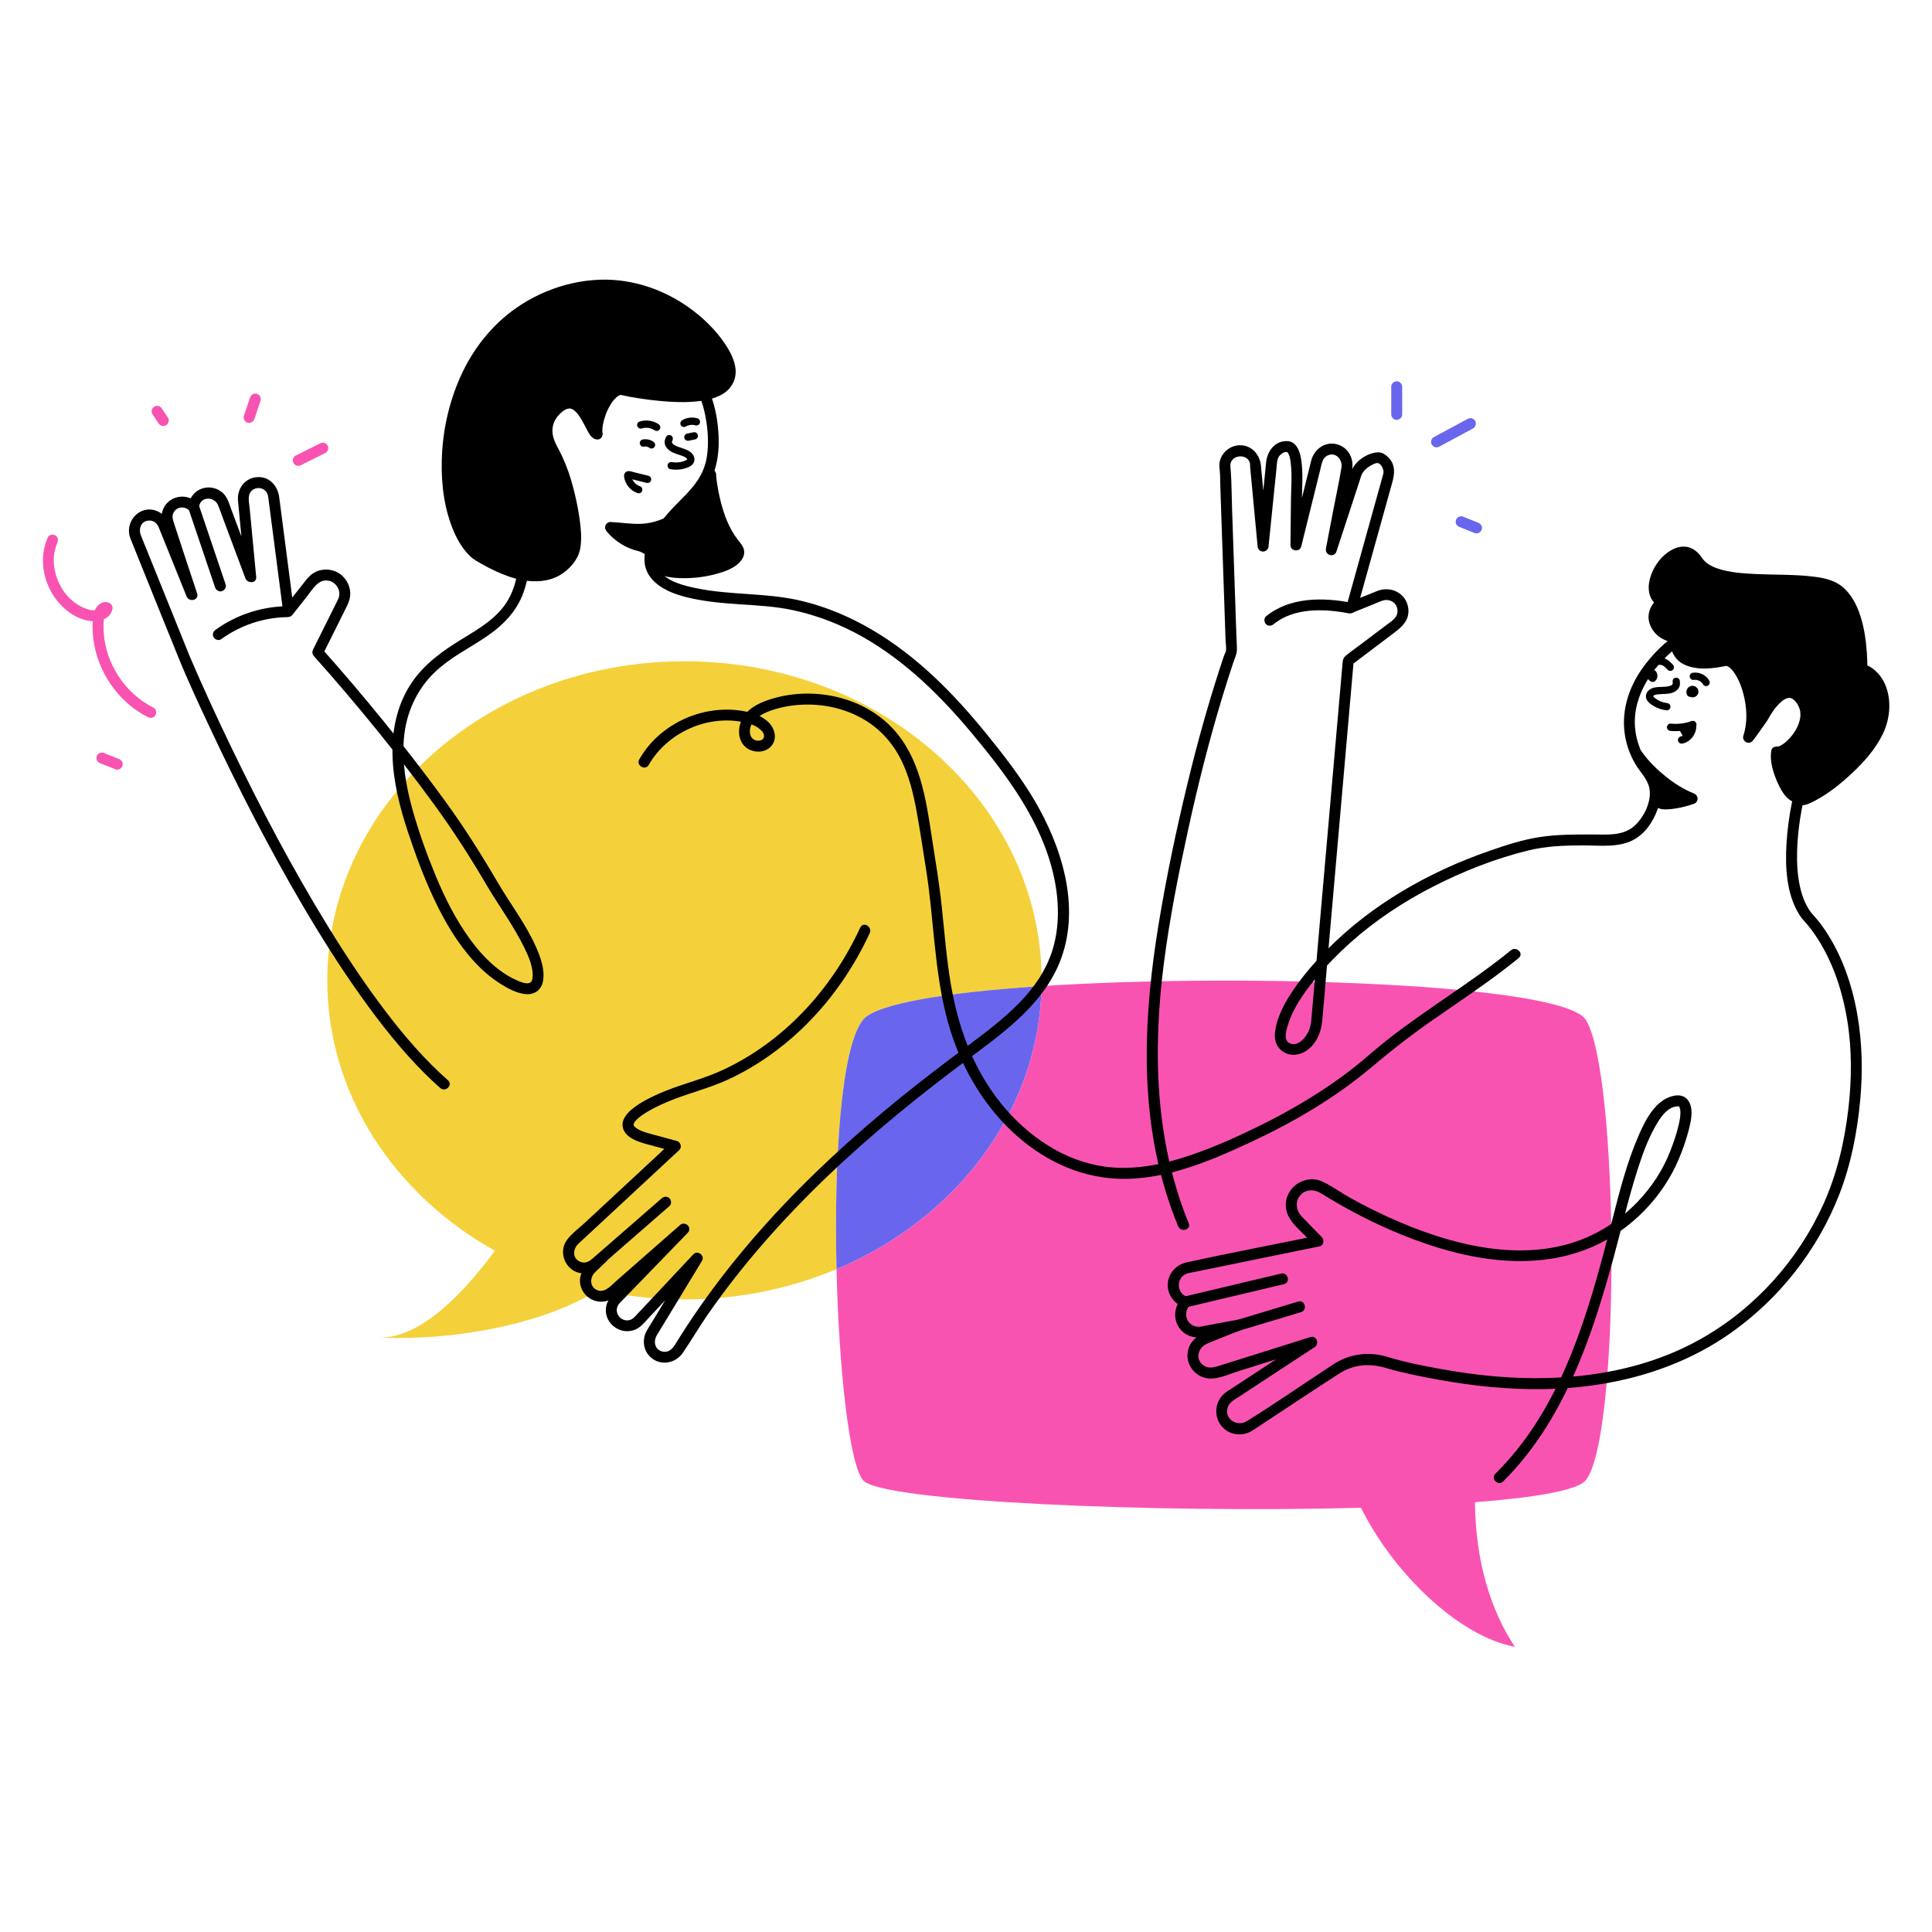 <?xml version="1.0" encoding="UTF-8"?><svg id="Layer_2" xmlns="http://www.w3.org/2000/svg" width="1000" height="1000" viewBox="0 0 1000 1000"><g><g><path d="M367.811,245.587s1.425,23.787,13.227,37.162c9.448,10.708-34.013,19.526-44.091,8.818-1.89-15.747,5.621-18.991,14.778-22.408,9.157-3.417,16.086-23.573,16.086-23.573Z"/><path d="M364.976,245.587c.299,4.903,1.196,9.841,2.359,14.605,1.074,4.404,2.51,8.7,4.345,12.846,.959,2.165,2.05,4.274,3.308,6.28,1.173,1.871,2.503,4.064,4.148,5.554,.398,.36-.295-.451-.117-.157,.062,.102,.143,.192,.202,.296,.087,.154,.204,.465,.325,.588-.473-.482-.082-.484-.03,.022,.08,.769,.079-.498,.017-.007-.017,.136-.027,.874,.026,.245,.052-.615-.057,.043-.063,.181-.005,.105-.119,.23-.111,.33-.059-.726,.312-.551,.144-.35-.138,.165-.263,.452-.371,.643-.332,.588,.444-.452-.041,.055-.163,.17-.316,.347-.486,.512-.179,.174-.371,.333-.557,.5-.516,.464,.455-.282-.251,.188-1.047,.697-2.124,1.311-3.268,1.836-.122,.056-.247,.107-.367,.165-.632,.303,.582-.223-.081,.037-.33,.129-.657,.264-.989,.388-.693,.261-1.395,.5-2.101,.723-1.593,.502-3.214,.916-4.848,1.263-.816,.173-1.637,.329-2.459,.469-.417,.071-.836,.138-1.254,.2-.168,.025-.337,.049-.505,.073-.685,.1,.368-.039-.262,.034-1.787,.207-3.575,.372-5.374,.442-1.918,.074-3.84,.058-5.755-.076-.441-.031-.881-.068-1.321-.112-.206-.021-1.472-.179-.769-.08-.897-.126-1.791-.281-2.675-.479-.763-.171-1.52-.371-2.265-.611-.386-.124-.766-.265-1.147-.405-.124-.045-.245-.098-.367-.147,.735,.292,.037,.012-.119-.066-.63-.316-1.249-.639-1.834-1.035-.121-.082-.237-.17-.357-.252-.117-.08,.46,.416-.031-.035-.246-.226-.492-.446-.723-.688l.83,2.004c-.181-1.569-.302-3.143-.293-4.723,.007-1.248,.111-2.619,.269-3.471,.432-2.334,.849-3.341,2.09-5.192,.084-.125,.421-.534,.051-.081,.147-.18,.296-.357,.452-.529,.308-.343,.635-.669,.976-.979,.171-.155,.348-.301,.522-.453,.559-.488-.306,.217,.063-.057,.407-.302,.824-.588,1.253-.857,.746-.468,1.522-.887,2.313-1.274,.445-.218,.895-.425,1.349-.624,.063-.028,.831-.352,.252-.111,.315-.131,.632-.259,.95-.385,1.895-.752,3.865-1.347,5.549-2.529,1.849-1.299,3.431-2.875,4.834-4.639,2.821-3.548,5.046-7.502,6.952-11.605,1.169-2.517,2.277-5.089,3.182-7.715,.499-1.447-.57-3.099-1.98-3.487-1.557-.428-2.986,.527-3.487,1.98-.378,1.095-.806,2.175-1.244,3.247-.1,.245-.202,.489-.303,.733-.153,.367,.202-.468,.038-.092-.059,.135-.116,.27-.174,.405-.267,.616-.541,1.23-.822,1.84-.633,1.373-1.302,2.731-2.014,4.065-.763,1.429-1.576,2.832-2.458,4.191-.913,1.408-1.605,2.361-2.488,3.385-.464,.538-.948,1.059-1.458,1.554-.245,.238-.496,.47-.754,.695-.126,.11-.255,.216-.383,.324-.254,.213,.323-.221-.106,.084-.514,.366-1.043,.686-1.594,.993-.132,.073-.272,.131-.407,.198,.525-.259,.195-.077,.061-.029-.415,.148-.826,.309-1.238,.466-5.398,2.059-11.034,4.648-13.775,10.08-1.653,3.276-2.201,6.959-2.134,10.6,.04,2.174-.109,4.902,1.59,6.463,.84,.771,1.789,1.454,2.788,2.006,4.594,2.536,10.162,3.162,15.324,3.216,5.768,.06,11.646-.683,17.212-2.201,4.251-1.159,9.258-2.839,12.296-6.226,1.308-1.459,2.294-3.313,2.16-5.33-.176-2.664-1.975-4.39-3.402-6.262-4.427-5.805-6.938-12.534-8.736-19.539-.739-2.876-1.331-5.79-1.787-8.723-.086-.55-.163-1.101-.242-1.653,.117,.824,.005,.035-.02-.17-.035-.277-.069-.554-.101-.832-.078-.67-.148-1.341-.205-2.014-.021-.24-.041-.481-.055-.722-.093-1.528-1.236-2.834-2.834-2.834-1.462,0-2.928,1.299-2.834,2.834Z"/></g><path d="M344.771,226.102c-.672,1.37-1.04,2.83-.469,4.307,.497,1.286,1.442,2.248,2.565,3.018,1.966,1.349,4.373,1.808,6.563,2.656,.706,.273,1.872,.769,2.195,1.478-.047-.134-.035-.089,.036,.133,.002-.161,.006-.123,.011,.114,.016-.279-.095,.268,0,.025,.093-.099,.058-.067-.104,.098,.107-.079,.064-.054-.13,.076-.247,.156-.523,.284-.791,.399-2.109,.904-4.523,1.176-6.74,.785-1.004-.177-2.036,.271-2.324,1.32-.251,.912,.309,2.146,1.32,2.324,2.296,.405,4.601,.381,6.873-.177,2.081-.512,4.843-1.452,5.517-3.742,.705-2.398-.961-4.557-2.975-5.64-1.806-.972-3.814-1.423-5.716-2.153-.73-.28-1.737-.807-2.282-1.347-.293-.291-.436-.481-.513-.763-.122-.445-.028-.183-.026-.116,0,.012,.035-.323,.01-.212,.056-.247,.137-.457,.244-.676,.45-.916,.247-2.044-.678-2.585-.833-.487-2.134-.242-2.585,.678h0Z"/><path d="M865.772,353.153c.051,.292,.051,.731-.001,.864,.043-.11-.226,.34-.155,.254,.085-.104-.391,.342-.192,.189-.383,.294-.62,.389-.92,.492-.494,.17-1.008,.295-1.525,.374-2.006,.304-4.248,.108-6.332,.477-2.309,.409-4.599,1.916-4.732,4.467-.124,2.387,2.189,4.058,4.004,5.164,2.085,1.27,4.405,1.972,6.821,2.232,1.016,.109,1.89-.947,1.89-1.89,0-1.113-.871-1.78-1.89-1.89-2.022-.218-4.196-1.08-5.949-2.412-.292-.222-.828-.639-1.103-1.019,.06,.082-.022-.318,.001,.018-.053,.162-.049,.127,.013-.103-.078,.124-.059,.085,.057-.119,.109-.18,.331-.349,.561-.453,.467-.211,1.112-.328,1.555-.388,2.576-.355,5.255,.059,7.75-.853,1.231-.45,2.329-1.11,3.113-2.184,.922-1.264,.94-2.741,.679-4.224-.177-1.006-1.407-1.572-2.324-1.32-1.062,.292-1.497,1.316-1.32,2.324h0Z"/><g><path d="M446.762,527.784c6.919-8.457,44-14.236,92.338-17.385,.019-.989,.042-1.976,.042-2.969,0-91.214-82.767-165.158-184.866-165.158s-184.866,73.944-184.866,165.158c0,58.996,34.631,110.758,86.716,139.97-15.522,21.094-37.911,45.069-59.425,44.928,37.593,1.708,84.25-6.614,112.868-24.614,14.318,3.177,29.29,4.874,44.708,4.874,28.148,0,54.821-5.63,78.701-15.683-1.327-55.948,2.23-114.997,13.786-129.121Z" style="fill:#f4d13b;"/><path d="M820.745,527.784c-11.932-18.41-174.468-24.366-281.645-17.385-1.28,64.802-44.328,120.492-106.123,146.506,1.229,51.826,6.649,100.992,13.786,109.318,9.457,11.033,151.291,17.043,257.688,14.192,16.256,32.863,49.734,66.286,79.707,72.011-16.345-24.566-20.5-53.084-20.71-74.873,31.173-2.42,53.024-6.133,57.297-11.33,18.303-22.261,17.314-211.726,0-238.439Z" style="fill:#f953b2;"/><path d="M539.1,510.399c-48.338,3.149-85.418,8.928-92.338,17.385-11.556,14.124-15.113,73.173-13.786,129.121,61.795-26.014,104.843-81.705,106.123-146.506Z" style="fill:#6966ed;"/></g><path d="M659.274,323.059c10.509-8.64,26.278-8.02,38.783-5.613,1.502,.289,3.059-.422,3.487-1.98,.381-1.387-.469-3.196-1.98-3.487-14.818-2.853-32.038-3.01-44.298,7.071-1.183,.973-1.008,3,0,4.008,1.17,1.17,2.822,.975,4.008,0h0Z"/><g><path d="M615.288,633.2c-17.542-42.918-18.69-89.417-12.837-134.864,2.969-23.052,7.518-45.909,12.469-68.607,5.099-23.377,10.942-46.602,17.914-69.494,1.753-5.755,3.577-11.489,5.479-17.197,.703-2.11,1.866-4.355,1.899-6.597,.033-2.305-.158-4.637-.237-6.94l-1.042-30.523c-.403-11.81-.806-23.621-1.209-35.431-.223-6.541-.221-13.136-.671-19.666-.136-1.966-.665-3.638,.525-5.437,2.142-3.236,7.959-2.922,9.264,.85,.277,.8,.182,1.933,.261,2.77l.605,6.422c1.005,10.667,2.01,21.333,3.015,32l.213,2.262c.344,3.651,5.299,3.636,5.669,0,1.366-13.418,2.732-26.836,4.097-40.254,.222-2.177,.143-4.835,1.554-6.593,.823-1.025,2.39-2.131,3.797-1.925,.141,.021,.178-.03,.47,.335,1.106,1.381,1.341,3.638,1.551,5.321,.801,6.424,.187,13.04,.117,19.505-.083,7.66-.166,15.321-.249,22.981-.034,3.167,4.791,3.888,5.567,.753,3.319-13.389,6.638-26.779,9.957-40.168,.624-2.515,.927-5.502,3.455-6.831,4.343-2.283,8.075,1.983,7.421,6.082-1.139,7.143-2.729,14.243-4.09,21.346-1.315,6.861-2.629,13.723-3.944,20.584-.683,3.563,4.32,5.006,5.466,1.507,2.576-7.866,5.152-15.732,7.728-23.598,1.483-4.529,2.966-9.058,4.449-13.587,.265-.809,.468-1.685,.808-2.467,.632-1.454,1.901-2.788,3.183-3.748,1.164-.872,3.895-2.49,5.19-2.301,1.637,.239,2.818,2.804,2.954,4.205,.1,1.024-.222,1.895-.498,2.855-.202,.702-.392,1.407-.587,2.11-.965,3.466-1.929,6.931-2.893,10.397-3.001,10.784-6.002,21.568-9.003,32.352-2.03,7.293-4.059,14.586-6.089,21.88-.528,1.899,1.416,4.325,3.487,3.487,3.656-1.48,7.313-2.96,10.969-4.44,1.47-.595,2.963-1.341,4.501-1.748,3.438-.909,6.862,1.094,7.336,4.723,.541,4.133-3.216,6.119-6.003,8.225-3.992,3.016-7.985,6.033-11.977,9.049-2.882,2.178-5.866,4.268-8.668,6.549-1.251,1.018-1.573,2.025-1.712,3.486-.346,3.658-.641,7.321-.962,10.981-1.438,16.427-2.877,32.854-4.316,49.282-1.835,20.953-3.67,41.905-5.504,62.858-1.457,16.639-2.914,33.278-4.371,49.918l-1.029,11.752c-.174,1.988-.486,3.93-1.267,5.797-1.407,3.364-5.191,8.133-9.421,6.807-4.105-1.287-2.347-6.767-1.452-9.659,2.8-9.05,8.452-16.981,14.457-24.182,5.504-6.6,11.514-12.774,17.924-18.497,12.886-11.504,27.404-21.098,42.768-28.961,15.605-7.987,32.347-14.589,49.402-18.741,9.441-2.298,19.085-2.595,28.756-2.584,8.325,.01,17.789,1.225,25.421-2.804,6.205-3.275,10.266-9.394,12.595-15.847,2.867-7.947,1.649-15.169-3.546-21.775-5.198-6.61-8.472-15.679-8.224-24.498,.434-15.419,11.129-29.776,23.16-38.609,10.667-7.832,23.767-11.546,36.948-11.006,11.1,.455,22.716,3.878,31.494,10.882,7.149,5.704,12.386,14.339,10.289,23.742-1.23,5.513-4.618,10.351-6.949,15.441-2.988,6.524-5.565,13.239-7.778,20.064-4.59,14.149-7.824,28.934-8.671,43.811-.689,12.089,.005,25.783,6.593,36.357,.868,1.393,1.819,2.605,2.921,3.786,.464,.497,.913,1.01,1.353,1.529,.293,.346,.582,.695,.867,1.048,.293,.363,.867,1.104,.67,.846,10.509,13.799,16.354,30.839,19.098,47.815,2.412,14.923,2.284,30.238,.571,45.227-1.946,17.023-5.843,33.922-12.902,49.583-13.154,29.183-35.553,54.103-63.468,69.844-32.304,18.215-70.254,22.525-106.714,19.381-9.442-.814-18.831-2.132-28.15-3.847-9.158-1.685-18.491-3.478-27.396-6.224-8.573-2.644-17.846-1.857-25.733,2.502-1.998,1.104-3.883,2.442-5.789,3.693-13.745,9.02-27.301,18.442-41.283,27.09-5.282,3.267-12.366-1.702-9.581-7.84,1.048-2.308,3.691-3.578,5.716-4.907,7.89-5.177,15.779-10.354,23.669-15.531,5.123-3.362,10.246-6.724,15.37-10.085,2.577-1.691,1.019-6.187-2.184-5.181-10.889,3.421-21.778,6.841-32.667,10.262l-15.673,4.923c-2.617,.822-5.299,1.007-7.553-.95-4.019-3.489-1.864-9.019,2.421-10.84,5.649-2.401,11.401-4.582,17.096-6.871,3.359-1.35,2.136-6.138-1.507-5.466-4.915,.906-9.829,1.812-14.744,2.719-1.758,.324-3.645,.893-5.447,.88-5.574-.038-8.233-6.643-4.646-10.742,1.478-1.689,.799-3.968-1.251-4.737-5.467-2.052-5.618-9.978-.047-12.017,.949-.347,2.013-.489,3-.691,4.795-.979,9.591-1.958,14.387-2.937,13.644-2.785,27.287-5.57,40.931-8.355,3.455-.705,6.911-1.411,10.367-2.116,2.153-.439,2.654-3.294,1.251-4.737-3.448-3.547-6.928-7.064-10.344-10.641-2.606-2.729-3.669-6.708-1.549-10.098,2.655-4.246,7.647-4.34,11.527-1.934,11.323,7.021,23.07,13.329,35.281,18.67,32.575,14.25,71.741,23.798,105.741,8.684,19.397-8.622,35.754-25.452,43.995-44.978,1.982-4.696,3.729-9.539,5.019-14.471,1.234-4.715,2.997-11.466,.005-15.884-3.488-5.15-10.976-2.139-14.745,1.017-5.139,4.303-8.34,10.915-10.97,16.935-6.121,14.008-9.851,28.883-13.645,43.645-10.659,41.471-22.264,85.53-49.695,119.479-3.386,4.191-7.004,8.184-10.824,11.983-2.59,2.576,1.417,6.585,4.008,4.008,31.219-31.045,45.69-73.867,57.033-115.375,4.188-15.323,7.681-30.88,12.544-46.01,2.425-7.546,5.124-15.118,8.995-22.059,2.393-4.291,6.033-10.358,11.588-10.726,.756-.05,.887,.026,1.091,.333-.036-.054,.377,1.097,.439,1.675,.274,2.541-.275,5.19-.842,7.651-1.079,4.684-2.675,9.247-4.423,13.719-7.551,19.313-23.493,35.768-42.436,44.163-33.093,14.666-72.206,4.015-103.515-10.245-6.608-3.01-13.091-6.295-19.438-9.822-4.806-2.67-9.407-6.082-14.36-8.438-9.05-4.305-19.878,2.868-19.134,12.959,.489,6.63,6.063,10.941,10.371,15.372,1.425,1.466,2.849,2.931,4.274,4.396l1.251-4.737c-22.385,4.569-44.851,8.847-67.174,13.712-4.242,.924-7.754,3.745-9.21,7.909-2.294,6.558,1.51,13.087,7.747,15.428l-1.251-4.737c-4.217,4.818-4.572,11.908-.046,16.701,3.26,3.452,7.703,4.088,12.159,3.28,6.083-1.103,12.159-2.242,18.239-3.363l-1.507-5.466c-5.679,2.282-11.348,4.589-17.036,6.847-4.896,1.944-8.556,5.686-8.752,11.228-.222,6.274,4.619,11.583,10.775,12.284,4.845,.551,10.428-2.136,14.944-3.555,7.907-2.484,15.814-4.968,23.721-7.452,5.246-1.648,10.492-3.296,15.738-4.944l-2.184-5.181c-12.881,8.452-25.762,16.905-38.643,25.357-1.696,1.113-3.517,2.15-5.09,3.44-5.472,4.489-5.835,13.081-.7,17.991,4.126,3.944,10.289,4.285,15.042,1.326,2.022-1.259,3.989-2.618,5.98-3.924,13.03-8.55,25.971-17.257,39.099-25.657,7.562-4.838,15.713-5.298,24.147-2.797,8.8,2.61,17.987,4.367,27.008,6.014,17.938,3.276,36.189,5.178,54.438,4.904,34.354-.514,68.776-9.161,97.082-29.17,25.22-17.828,44.92-43.019,56.109-71.806,6.046-15.555,9.229-32.167,10.763-48.747,1.327-14.342,1.043-28.829-1.321-43.05-2.794-16.804-8.678-33.772-18.855-47.595-1.669-2.267-3.528-4.293-5.356-6.414,.298,.345-.068-.114-.17-.248-.411-.545-.779-1.135-1.134-1.717-.69-1.129-1.308-2.306-1.85-3.513-1.098-2.446-1.864-5.054-2.459-7.665-1.386-6.079-1.686-12.367-1.521-18.583,.384-14.454,3.389-28.833,7.61-42.624,2.022-6.607,4.355-13.141,7.125-19.473,2.378-5.434,5.705-10.544,7.705-16.122,7.666-21.373-13.255-37.729-31.576-42.664-11.775-3.172-24.534-3.088-36.22,.446-14.173,4.287-25.945,13.649-34.545,25.588-7.698,10.687-11.605,23.769-8.863,36.833,.94,4.477,2.655,8.835,4.921,12.806,2.408,4.218,6.358,7.706,7.358,12.589,1.364,6.66-2.645,14.875-7.463,19.359-6.03,5.613-14.401,4.7-22.039,4.689-9.243-.014-18.468-.048-27.625,1.395-8.711,1.372-17.232,4.164-25.547,7.045-31.484,10.907-61.3,27.877-84.731,51.792-6.028,6.152-11.746,12.739-16.617,19.852-4.581,6.688-9.124,14.843-9.807,23.085s7.153,13.227,14.53,9.751c6.126-2.887,9.274-9.641,9.922-16.071,.842-8.348,1.464-16.724,2.196-25.082l4.776-54.545c1.756-20.052,3.512-40.104,5.268-60.155,1.199-13.692,2.398-27.384,3.597-41.077,.174-1.987,.348-3.974,.522-5.962l-1.404,2.447c7.364-5.564,14.727-11.127,22.091-16.691,4.229-3.196,8.202-6.611,7.582-12.578-.829-7.972-8.89-12.078-16.064-9.253-4.651,1.831-9.27,3.752-13.903,5.628,1.162,1.162,2.324,2.324,3.487,3.487,5.05-18.145,10.1-36.291,15.15-54.437l2.993-10.754c1.266-4.549,1.764-9.079-1.818-12.87-1.329-1.407-3.275-2.824-5.268-2.814-2.356,.011-4.734,.833-6.793,1.927-3.299,1.754-6.154,4.694-7.464,8.22-1.175,3.161-2.107,6.434-3.156,9.638-3.273,9.993-6.545,19.987-9.818,29.98l5.466,1.507c2.699-14.085,5.625-28.146,8.099-42.272,.935-5.339-1.504-10.781-6.741-12.797-6.542-2.518-12.91,1.83-14.48,8.239-1.642,6.705-3.322,13.401-4.983,20.101-1.876,7.567-3.752,15.135-5.628,22.702,1.856,.251,3.712,.502,5.567,.753,.08-7.377,.16-14.755,.24-22.132,.08-7.361,.765-14.888-.349-22.184-.618-4.044-2.371-9.334-7.275-9.487-6.471-.202-10.378,5.392-10.892,11.221-.604,6.839-1.391,13.667-2.086,20.497-.771,7.572-1.541,15.143-2.312,22.715h5.669c-.856-9.084-1.712-18.167-2.567-27.251l-1.361-14.443c-.551-5.845-4.897-10.787-11.167-10.594-4.312,.133-8.195,2.978-9.73,6.98-.85,2.217-.618,4.379-.396,6.439,.246,2.282,.159,4.651,.237,6.944,.361,10.575,.722,21.15,1.083,31.725l1.241,36.354,.434,12.73c.055,1.618,.473,3.663,.18,5.268-.139,.758-.791,1.884-1.058,2.676-.493,1.465-.981,2.931-1.464,4.4-.967,2.939-1.913,5.884-2.84,8.836-1.856,5.91-3.634,11.845-5.34,17.799-3.417,11.921-6.549,23.923-9.449,35.98-5.679,23.605-10.689,47.429-14.633,71.388-7.613,46.242-10.218,94.299,3.88,139.616,1.802,5.793,3.872,11.495,6.167,17.11,1.362,3.332,6.848,1.874,5.466-1.507h0Z"/><path d="M627.439,693.005c5.197-1.566,10.394-3.133,15.592-4.699,8.235-2.482,16.47-4.963,24.704-7.445,1.895-.571,3.789-1.142,5.684-1.713,3.484-1.05,1.999-6.523-1.507-5.466-5.197,1.566-10.394,3.133-15.592,4.699-8.235,2.482-16.47,4.963-24.704,7.445-1.895,.571-3.789,1.142-5.684,1.713-3.484,1.05-1.999,6.523,1.507,5.466h0Z"/><path d="M614.212,676.629c5.688-1.351,11.376-2.702,17.063-4.053,9.023-2.143,18.046-4.286,27.069-6.429,2.086-.495,4.171-.991,6.257-1.486,3.548-.843,2.046-6.31-1.507-5.466-5.688,1.351-11.376,2.702-17.063,4.053-9.023,2.143-18.046,4.286-27.069,6.429-2.086,.495-4.171,.991-6.257,1.486-3.548,.843-2.046,6.31,1.507,5.466h0Z"/></g><path d="M782.076,491.846c-20.687,16.877-43.848,30.388-64.762,46.968-5.214,4.133-10.137,8.609-15.328,12.769-4.959,3.975-10.114,7.704-15.392,11.243-10.843,7.271-22.229,13.716-33.919,19.518-11.775,5.843-23.874,11.276-36.321,15.531-12.889,4.406-26.436,7.38-40.124,6.428-21.689-1.508-41.021-13.661-55.155-29.663-16.22-18.364-24.862-41.218-28.909-65.137-2.247-13.279-3.295-26.719-4.703-40.103-1.282-12.185-3.333-24.206-5.187-36.307-2.991-19.516-6.014-40.609-19.926-55.737-15.948-17.343-42.816-22.492-64.76-15.037-5.367,1.823-10.977,4.712-13.581,10.037-2.257,4.617-2.185,10.934,2.042,14.436,3.514,2.912,9.383,3.133,12.742-.179,3.831-3.777,2.412-9.495-1.126-12.886-3.97-3.806-9.432-5.231-14.731-5.962-5.078-.701-10.149-.582-15.207,.227-10.159,1.625-19.854,6.355-27.446,13.288-3.717,3.395-6.891,7.392-9.389,11.761-1.814,3.172,3.082,6.031,4.895,2.861,9.62-16.825,30.669-26.247,49.641-21.957,2.401,.543,4.707,1.237,6.767,2.627,1.539,1.038,3.849,2.999,3.15,5.115-.48,1.452-2.171,1.836-3.548,1.658-2.067-.268-3.34-1.858-3.604-3.885-.715-5.497,4.485-9.15,8.929-10.954,5.372-2.182,11.3-3.344,17.07-3.703,11.281-.701,22.75,1.69,32.576,7.35,8.556,4.928,15.146,12.205,19.569,21,4.187,8.325,6.38,17.538,8.062,26.653,1.828,9.905,3.281,19.903,4.874,29.849,4.037,25.208,4.189,50.999,10.428,75.854,5.399,21.506,15.809,41.667,31.449,57.52,14.318,14.513,32.908,24.914,53.415,26.81,25.507,2.359,50.484-8.258,73.094-18.81,22.289-10.402,43.752-23.002,62.57-38.926,9.734-8.237,19.69-16,30.143-23.313,10.275-7.188,20.72-14.133,30.856-21.518,5.048-3.678,10.013-7.469,14.853-11.417,2.828-2.307-1.204-6.297-4.008-4.008h0Z"/><g><path d="M858.989,413.335c-2.557,5.144,11.485,1.913,16.911,.028-10.26-3.991-21.745-13.31-28.132-22.277,0,0,13.624,17.414,11.221,22.249Z"/><path d="M856.542,411.905c-1.049,2.233-.877,4.694,1.38,6.108,1.616,1.013,3.812,1.01,5.647,.884,4.42-.303,8.902-1.36,13.085-2.8,2.774-.955,2.589-4.445,0-5.466-5.201-2.051-10.086-5.19-14.434-8.677-4.457-3.574-8.663-7.646-12.004-12.297-1.484,1.145-2.968,2.29-4.452,3.435,.293,.375-.482-.637-.265-.344,.14,.189,.286,.374,.428,.561,.493,.651,.978,1.307,1.458,1.967,1.474,2.03,2.897,4.098,4.238,6.219,1.459,2.307,2.832,4.677,3.937,7.176-.287-.648,.095,.247,.141,.368,.101,.265,.198,.533,.286,.802,.163,.493,.281,.991,.405,1.494,.188,.765,.051-.346,.024,.091-.012,.19,.003,.429,.022,.619,.073,.726,.1-.48,.023-.059-.047,.255-.324,.794,.081-.08-.643,1.388-.392,3.054,1.017,3.878,1.224,.716,3.232,.379,3.878-1.017,1.831-3.952-.625-8.58-2.51-12.054-2.049-3.777-4.484-7.351-7.024-10.813-.697-.949-1.406-1.889-2.131-2.817-1.963-2.511-6.33,.819-4.452,3.435,3.723,5.182,8.23,9.749,13.224,13.711,5.082,4.032,10.553,7.483,16.602,9.869v-5.466c-1.516,.522-3.062,.961-4.617,1.35-.911,.228-1.827,.437-2.747,.624-.814,.166-2.191,.406-2.654,.47,.332-.046-.434,.051-.418,.049-.214,.024-.428,.045-.642,.065-.406,.036-.813,.064-1.221,.078-.371,.012-.742,.015-1.113-0-.169-.007-.34-.028-.509-.032-.533-.013,.422,.104,.105,.016-.173-.048-.97-.274-.512-.093,.454,.179,.069,.028-.035-.038-.377-.24,.469,.395,.239,.175,.347,.331,.499,.887,.495,1.159,.005-.333-.132,.756-.039,.274,.038-.196,.283-.651-.041,.04,.65-1.385,.387-3.057-1.017-3.878-1.23-.72-3.224-.375-3.878,1.017Z"/></g><path d="M445.274,480.09c-14.731,31.865-39.554,59.227-71.716,73.984-10.533,4.833-21.88,7.294-32.474,11.987-4.719,2.091-9.414,4.443-13.482,7.652-2.977,2.348-6.177,5.845-5.2,9.971,1.269,5.359,8.178,7.381,12.744,8.633,4.544,1.245,9.097,2.459,13.645,3.688l-1.251-4.737c-9.025,8.383-18.05,16.767-27.074,25.15-5.984,5.559-11.968,11.117-17.951,16.676-3.013,2.799-7.071,5.67-9.369,9.148-4.164,6.303-.385,15.183,6.98,16.666,5.757,1.159,9.597-2.613,13.658-5.955l-4.008-4.008c-4.85,4.669-11.689,9.634-9.018,17.377,1.715,4.97,6.743,8.074,11.943,7.338,2.685-.38,4.747-1.785,6.733-3.526,8.997-7.889,17.994-15.778,26.991-23.667,3.178-2.786,6.355-5.573,9.533-8.359l-4.008-4.008c-11.189,11.552-22.379,23.103-33.568,34.654-2.385,2.463-4.431,4.788-4.762,8.466-.735,8.16,7.892,14.16,15.312,10.921,2.78-1.214,4.768-3.789,6.807-5.963,3.137-3.345,6.274-6.691,9.41-10.036,5.913-6.306,11.825-12.612,17.738-18.917l-4.452-3.435c-6.95,11.44-13.9,22.88-20.849,34.32-.932,1.534-1.917,3.048-2.801,4.61-2.651,4.686-1.855,10.652,2.387,14.143,5.151,4.238,12.613,2.694,16.272-2.659,4.4-6.436,8.32-13.199,12.769-19.615,17.964-25.903,38.992-49.585,61.718-71.392,23.486-22.537,48.831-42.951,74.938-62.352,18.461-13.719,38.208-28.355,46.392-50.78,9.918-27.173,.324-57.755-13.71-81.603-7.243-12.308-16.068-23.676-25.061-34.744-8.492-10.451-17.5-20.515-27.346-29.714-19.351-18.082-42.221-32.731-68.196-38.971-17.963-4.315-36.532-2.838-54.556-6.579-6.487-1.346-14.435-3.286-18.833-8.613-4.454-5.394-1.177-13.042,2.458-18.67,5.5-8.518,13.547-14.538,19.787-22.389,7.25-9.122,8.843-20.219,7.987-31.608-.915-12.18-4.428-24.124-12.604-33.428-6.1-6.94-14.429-11.759-23.341-14.068-18.203-4.716-38.65,.517-52.241,13.534-8.491,8.132-13.47,18.953-15.708,30.4-3.108,15.899-1.011,32.014,.152,47.994,1.014,13.922,2.203,30.421-5.1,42.975-5.364,9.22-14.761,14.647-23.601,20.047-10.215,6.239-19.875,13.083-26.584,23.221-7.314,11.053-10.016,24.424-9.594,37.532,.429,13.317,3.724,26.345,7.882,38.938,3.901,11.813,8.213,23.515,13.508,34.781,5.476,11.652,12.083,22.998,20.818,32.53,4.024,4.391,8.567,8.359,13.604,11.55,3.932,2.49,8.449,4.96,13.164,5.386,4.65,.42,8.257-2.353,8.973-6.985,.897-5.803-1.234-11.815-3.517-17.055-5.203-11.942-13.31-22.384-19.862-33.582-8.667-14.813-17.772-29.208-27.893-43.075-10.064-13.788-20.517-27.293-31.283-40.54-10.405-12.802-21.076-25.402-32.066-37.705l.443,3.435c4.151-8.334,8.302-16.668,12.452-25.002,1.134-2.277,1.993-4.603,1.892-7.204-.176-4.557-2.911-8.817-7.029-10.797-3.826-1.841-8.493-1.668-12.11,.612-1.982,1.249-3.299,3.02-4.719,4.817-3.364,4.256-6.728,8.512-10.092,12.768l4.839,2.004c-2.202-16.925-4.404-33.85-6.605-50.776-.352-2.709-.704-5.418-1.057-8.127-.806-6.18-5.449-11.181-12.098-10.318-6.071,.788-9.748,6.238-9.232,12.113,.334,3.803,.723,7.603,1.085,11.404,.89,9.356,1.78,18.711,2.669,28.067l5.567-.753c-2.58-6.898-5.161-13.796-7.741-20.694-1.638-4.379-3.276-8.758-4.914-13.136-1.062-2.838-1.928-6.155-4.03-8.401-2.757-2.947-7.234-4.095-11.066-2.825-4.349,1.441-6.865,5.166-7.394,9.579l4.839-2.004c-5.597-5.724-15.419-3.825-18.046,3.898-1.169,3.439-.045,6.566,1.018,9.792,2.915,8.849,5.83,17.697,8.745,26.546,.882,2.677,1.764,5.355,2.646,8.032l5.466-1.507c-4.152-10.29-8.304-20.581-12.456-30.871-1.947-4.826-3.393-10.118-8.927-11.985-8.808-2.971-16.407,6.21-13.134,14.429,8.102,20.35,16.392,40.627,24.587,60.939,5.187,12.855,11.111,25.448,17.002,37.989,14.492,30.848,30.077,61.231,47.323,90.636,9.577,16.329,19.683,32.373,30.69,47.78,9.914,13.878,20.536,27.392,32.621,39.458,2.632,2.628,5.341,5.176,8.135,7.632,2.73,2.4,6.755-1.594,4.008-4.008-11.91-10.47-22.334-22.603-31.937-35.189-10.944-14.344-20.928-29.409-30.368-44.777-18.092-29.452-34.252-60.089-49.289-91.199-7.76-16.054-15.248-32.25-22.248-48.651-.27-.633,.33,.827,.043,.094-.394-1.005-.808-2.003-1.212-3.005-1.89-4.684-3.78-9.369-5.67-14.054-4.959-12.291-9.918-24.582-14.877-36.873-1.145-2.837-2.354-5.658-3.437-8.519-1.257-3.32,.112-7.338,4.178-7.538,2.585-.128,4.299,1.538,5.154,3.655,4.384,10.865,8.767,21.729,13.151,32.594,.399,.99,.799,1.98,1.198,2.969,1.328,3.292,6.633,2.036,5.466-1.507-4.07-12.355-8.215-24.688-12.211-37.067-.461-1.427-.787-2.81-.198-4.289,1.463-3.672,5.99-4.036,8.571-1.397,1.881,1.924,4.563,.294,4.839-2.004,.673-5.615,7.916-5.53,9.85-.871,.967,2.329,1.772,4.738,2.655,7.099,3.026,8.088,6.051,16.176,9.077,24.265,.809,2.164,1.619,4.327,2.428,6.491,1.03,2.753,5.893,2.672,5.567-.753-.685-7.208-1.371-14.416-2.057-21.625-.445-4.679-.89-9.358-1.335-14.037-.238-2.501-1.116-5.986,.412-8.192,1.954-2.821,6.234-2.874,8.252-.09,.676,.932,.862,1.97,1.016,3.06,.391,2.757,.719,5.524,1.078,8.284,1.269,9.754,2.538,19.507,3.807,29.261,.91,6.992,1.819,13.984,2.729,20.976,.27,2.079,3.116,4.183,4.839,2.004,2.574-3.257,5.148-6.513,7.722-9.77,2.647-3.35,5.481-8.569,10.453-8.016,3.764,.419,6.582,3.996,6.062,7.765-.195,1.414-.939,2.666-1.564,3.921-2.194,4.406-4.389,8.811-6.583,13.217-1.796,3.607-3.593,7.213-5.389,10.82-.595,1.194-.444,2.442,.443,3.435,21.927,24.546,42.766,50.14,62.185,76.717,9.757,13.353,18.616,27.167,26.984,41.428,6.424,10.947,14.122,21.267,19.698,32.687,2.278,4.666,4.961,10.62,4.235,15.968-.549,4.046-4.936,2.316-7.599,1.185-9.992-4.242-18.169-12.554-24.491-21.168-7.443-10.14-13.174-21.52-17.985-33.111-4.595-11.07-8.685-22.482-11.933-34.023-3.435-12.209-5.657-24.969-4.47-37.68,1.2-12.843,6.63-24.799,15.977-33.752,7.708-7.384,17.322-12.115,26.121-17.998s16.18-13.187,19.79-23.346c4.894-13.771,3.502-29.538,2.336-43.811-1.26-15.422-2.942-31.256,1.137-46.416,2.739-10.181,7.982-19.185,16.25-25.828,6.802-5.466,15.136-8.883,23.719-10.26,17.154-2.751,35.595,3.854,44.772,19.093,2.961,4.917,4.782,10.342,5.873,15.964,1.334,6.877,1.856,14.375,.743,21.328-1.482,9.253-6.812,15.505-13.26,21.88-9.749,9.639-28.117,29.497-13.623,42.81,5.33,4.896,12.782,7.119,19.711,8.575,7.979,1.677,16.149,2.395,24.274,2.917,9.272,.595,18.453,1.083,27.576,3.042,12.568,2.699,24.598,7.388,35.79,13.693,22.331,12.581,40.807,30.895,57.102,50.456,18.006,21.615,35.709,45.236,41.962,73.212,2.832,12.666,3.249,26.167-.652,38.655-3.243,10.383-9.495,19.393-17.025,27.134-8.054,8.28-17.324,15.261-26.567,22.14-11.839,8.81-23.588,17.727-35.05,27.026-24.434,19.822-47.729,41.125-68.833,64.487-10.073,11.15-19.632,22.765-28.573,34.843-4.571,6.176-8.972,12.478-13.182,18.905-2.068,3.156-4.089,6.343-6.062,9.559-1.503,2.45-3.735,4.465-6.836,3.531-3.845-1.159-4.435-5.312-2.619-8.361,1.191-1.999,2.417-3.979,3.625-5.968,4.172-6.867,8.343-13.734,12.515-20.601,2.408-3.964,4.817-7.929,7.225-11.893,1.656-2.726-2.229-5.805-4.452-3.435-9.861,10.516-19.749,21.008-29.582,31.549-.931,.998-1.816,1.981-3.173,2.411-3.208,1.016-6.601-1.301-6.875-4.642-.231-2.821,1.749-4.333,3.499-6.14,6.094-6.291,12.188-12.582,18.282-18.873,4.976-5.138,9.953-10.275,14.929-15.412,2.563-2.646-1.283-6.398-4.008-4.008-6.752,5.92-13.504,11.841-20.256,17.762-4.211,3.692-8.421,7.384-12.632,11.076-2.415,2.118-5.418,5.805-8.973,5.091-4.763-.956-5.199-6.45-2.18-9.418,1.938-1.906,3.917-3.772,5.876-5.657,2.677-2.577-1.243-6.284-4.008-4.008-2.627,2.162-5.599,5.658-9.376,4.163-4.358-1.725-3.924-6.66-1.006-9.382,3.053-2.848,6.118-5.683,9.177-8.525,11.3-10.497,22.601-20.995,33.901-31.492,3.026-2.811,6.052-5.622,9.078-8.432,1.574-1.462,.754-4.195-1.251-4.737-4.077-1.102-8.155-2.204-12.232-3.306-1.975-.534-3.969-1.04-5.867-1.812-1.758-.715-3.626-1.811-4.255-2.922,.276,.487-.03-.273-.098-.433,.206,.486,.196-.332,.01,.149,.283-.736,.101-.697,.742-1.622,.659-.952,2.357-2.409,3.664-3.328,4.027-2.829,8.551-4.988,13.066-6.91,10.417-4.434,21.459-6.897,31.76-11.694,15.177-7.068,28.971-17.053,40.761-28.916,13.437-13.521,24.328-29.505,32.32-46.793,1.521-3.29-3.364-6.173-4.895-2.861h0Z"/><path d="M309.487,656.505c4.164-3.628,8.328-7.255,12.492-10.883,6.644-5.788,13.287-11.575,19.931-17.363l4.6-4.008c1.155-1.006,1.03-2.978,0-4.008-1.146-1.146-2.851-1.009-4.008,0-4.164,3.628-8.328,7.255-12.492,10.883-6.644,5.788-13.287,11.575-19.931,17.363-1.533,1.336-3.067,2.672-4.6,4.008-1.155,1.006-1.03,2.978,0,4.008,1.146,1.146,2.851,1.009,4.008,0h0Z"/><path d="M97.409,262.844c1.571,4.65,3.142,9.3,4.713,13.95,2.49,7.37,4.98,14.739,7.469,22.109,.576,1.705,1.152,3.41,1.728,5.115,.49,1.45,1.95,2.402,3.487,1.98,1.414-.389,2.472-2.03,1.98-3.487-1.571-4.65-3.142-9.3-4.713-13.95-2.49-7.37-4.98-14.739-7.469-22.109-.576-1.705-1.152-3.41-1.728-5.115-.49-1.45-1.95-2.402-3.487-1.98-1.414,.389-2.472,2.03-1.98,3.487h0Z"/><path d="M114.445,330.865c9.975-7.222,21.945-11.277,34.27-11.438,3.645-.048,3.655-5.716,0-5.669-13.254,.173-26.385,4.432-37.131,12.211-1.238,.896-1.843,2.465-1.017,3.878,.715,1.223,2.631,1.919,3.878,1.017h0Z"/><g><path d="M331.446,282.598c-6.026-1.338-11.584-4.763-15.443-9.587,11.603,.524,20.945,4.069,36.691-6.638,0,0-14.487,11.338-14.932,16.642-.549,2.132-1.681,1.919-2.588,1.295-1.139-.783-2.378-1.413-3.728-1.713Z"/><path d="M332.2,279.865c-5.645-1.297-10.54-4.364-14.192-8.858l-2.004,4.839c5.699,.27,11.375,1.304,17.093,.871,7.684-.582,14.688-3.619,21.029-7.896l-3.435-4.452c-2.249,1.762-4.414,3.643-6.506,5.587-3.124,2.902-6.689,6.191-8.463,10.145-.248,.554-.495,1.122-.625,1.718-.016,.074-.026,.15-.04,.224-.05,.267-.017,.783-.128,.721-.363-.203,1.359-.859,1.391-.86,.345-.017,.868,.366,.378,.019-.423-.299-.87-.57-1.326-.816-.999-.539-2.07-.968-3.171-1.242-3.541-.878-5.052,4.587-1.507,5.466,1.632,.405,2.809,1.606,4.389,2.055,1.914,.544,3.869-.315,4.806-2.067,.223-.417,.423-.893,.548-1.352,.086-.315,.101-.631,.16-.951-.203,1.102-.082,.421-.035,.31,.058-.135,.092-.323,.124-.467,.149-.656-.162,.217,.042-.15,.475-.857,.95-1.671,1.522-2.47,.37-.515-.078,.078,.232-.302,.161-.198,.323-.397,.487-.593,.399-.475,.81-.939,1.23-1.396,.871-.95,1.778-1.866,2.704-2.762,1.623-1.569,3.307-3.074,5.028-4.534,.91-.772,1.829-1.538,2.768-2.275,1.096-.859,1.01-2.732,.222-3.722-.829-1.041-2.466-1.533-3.656-.73-3.175,2.142-6.53,4.093-10.153,5.373-2.961,1.046-5.788,1.623-8.616,1.79-5.518,.326-10.993-.65-16.492-.911-1.107-.052-2.192,.752-2.59,1.742-.456,1.134-.165,2.172,.586,3.096,4.205,5.175,10.205,8.825,16.694,10.316,3.551,.816,5.067-4.649,1.507-5.466Z"/></g><g><path d="M377.885,190.946c-1.654-15.834-43.629-62.139-99.158-35.036-55.528,27.103-56.189,110.395-32.392,130.888,28.425,17.848,42.741,11.698,49.67,.99,4.238-6.55,.784-24.008-2.538-36.579-1.766-6.682-4.45-13.067-7.747-19.141-2.827-5.208-5.124-13.47,2.726-20.494,12.56-11.238,17.383,13.085,20.688,13.085-1.322-5.288,4.132-21.84,12.065-23.163,0,0,59.201,13.54,56.685-10.551Z"/><path d="M380.72,190.946c-.493-4.492-2.637-8.663-5.084-12.399-3.384-5.168-7.581-9.827-12.199-13.918-11.93-10.569-26.767-17.592-42.642-19.432-18.664-2.164-38.296,3.516-53.624,14.22-12.761,8.912-22.559,21.467-28.881,35.636-6.087,13.641-9.295,28.509-9.639,43.436-.291,12.61,1.375,25.652,6.532,37.254,1.989,4.475,4.653,8.805,8.211,12.209,1.747,1.671,3.941,2.812,6.03,4,2.473,1.406,5.002,2.716,7.595,3.886,4.264,1.925,8.695,3.57,13.31,4.412,6.668,1.216,13.718,.852,19.668-2.674,2.38-1.41,4.531-3.269,6.283-5.408,2.282-2.786,3.716-5.623,4.207-9.23,.652-4.794,.171-9.637-.493-14.403-.731-5.248-1.856-10.441-3.148-15.577-1.473-5.853-3.428-11.504-5.981-16.978-1.108-2.374-2.442-4.637-3.53-7.017-.029-.063-.215-.492-.047-.092-.092-.219-.177-.44-.26-.662-.153-.408-.295-.819-.422-1.235-.145-.472-.273-.95-.382-1.433-.138-.612-.213-1.08-.238-1.339-.428-4.45,1.464-8.242,5.143-11.201-.318,.256,.037-.029,.089-.067,.212-.154,.427-.302,.647-.444,.306-.196,.62-.379,.944-.545,.168-.086,.338-.167,.51-.244-.578,.259-.205,.077-.078,.047,.383-.09,.776-.207,1.157-.308-.774,.206,.054,.003,.35,.003,.115,0,.244,.021,.356,.011,.583-.051-.507-.111-.144-.032,.255,.056,.508,.101,.759,.176,.166,.05,.325,.117,.49,.169-.355-.112-.423-.211-.042,0,.259,.144,.516,.284,.764,.447,.1,.066,.196,.142,.297,.204,.518,.319-.364-.315-.066-.052,.502,.444,.987,.89,1.434,1.39,.221,.246,.425,.505,.638,.757,.094,.111,.305,.428-.073-.096,.099,.137,.202,.273,.301,.41,.421,.587,.816,1.193,1.194,1.808,1.34,2.183,2.42,4.505,3.664,6.74,1.062,1.909,2.397,4.008,4.815,4.115,1.91,.085,3.134-1.873,2.733-3.588-.023-.099-.152-.773-.065-.24,.089,.542-.01-.212-.016-.315-.022-.392-.019-.785-.004-1.176,.021-.517,.07-1.033,.134-1.546-.087,.708,.023-.109,.039-.2,.043-.248,.087-.495,.135-.742,.226-1.151,.521-2.288,.868-3.408,.198-.64,.414-1.274,.647-1.902,.101-.273,.206-.545,.314-.816,.072-.181,.146-.362,.221-.542-.075,.182-.074,.184,.003,.004,.511-1.152,1.078-2.28,1.722-3.364,.312-.525,.641-1.04,.991-1.541,.157-.225,.317-.45,.485-.667-.31,.403,.248-.289,.315-.365,.364-.422,.748-.828,1.156-1.208,.181-.169,.367-.331,.557-.49,.417-.349-.306,.16,.288-.202,.427-.26,.841-.518,1.297-.726-.616,.281-.005,.012,.15-.026,.284-.07,.56-.148,.848-.201h-1.507c6.922,1.581,14.021,2.609,21.082,3.292,5.631,.545,11.323,.819,16.973,.418,5.158-.366,10.594-1.181,15.16-3.763,4.839-2.737,7.606-7.645,7.057-13.231-.15-1.523-1.196-2.834-2.834-2.834-1.417,0-2.985,1.302-2.834,2.834,.07,.715,.099,1.432,.059,2.15-.009,.168-.034,.337-.039,.504-.019,.6,.162-.676,.017-.102-.091,.359-.136,.728-.235,1.086-.068,.248-.161,.488-.234,.734-.062,.209-.327,.649,.061-.115-.068,.134-.119,.276-.19,.408-.142,.263-.277,.526-.435,.78-.154,.248-.89,1.079-.245,.394-.38,.404-.726,.827-1.138,1.201-.178,.162-1.032,.783-.259,.245-.304,.212-.599,.433-.912,.632-.557,.355-1.139,.672-1.735,.958-.258,.124-.52,.238-.782,.354,.837-.369-.41,.145-.642,.228-1.43,.508-2.905,.884-4.394,1.176-.797,.157-1.598,.282-2.401,.4,.834-.122-.483,.056-.698,.08-.458,.051-.917,.095-1.377,.135-3.587,.31-7.199,.316-10.794,.164-3.533-.149-7.058-.459-10.569-.875-.82-.097-1.639-.202-2.458-.309,.863,.113-.414-.058-.627-.088-.383-.054-.765-.109-1.148-.165-1.459-.215-2.916-.447-4.37-.696-1.982-.339-3.959-.707-5.928-1.114-.464-.096-.927-.204-1.392-.297-1.383-.277-2.62,.097-3.884,.659-4.818,2.142-7.706,7.392-9.624,12.036-1.714,4.15-3.329,9.388-2.273,13.902l2.733-3.588c.183,.008,.857,.179,1.001,.26-.464-.26,.662,.493,.19,.146-.11-.081-.182-.267-.298-.326,.312,.16,.327,.484-.004-.036-.54-.848-1.02-1.725-1.487-2.615-1.222-2.329-2.393-4.696-3.887-6.867-1.578-2.293-3.503-4.571-6.097-5.734-3.112-1.396-6.454-.956-9.338,.81-4.115,2.52-7.551,6.833-8.569,11.596-.946,4.432-.015,8.834,1.849,12.89,1.073,2.336,2.385,4.559,3.473,6.892,1.258,2.695,2.362,5.456,3.309,8.276,1.678,4.993,2.877,10.177,3.929,15.334,.966,4.736,1.754,9.534,1.904,14.374,.033,1.053,.033,2.108-.015,3.16-.021,.466-.051,.932-.093,1.397-.023,.248-.048,.496-.078,.744-.025,.206-.023,.195,.004-.033-.021,.14-.044,.28-.068,.42-.158,.827-.344,1.633-.603,2.435-.05,.154-.109,.307-.167,.459,.238-.615-.042,.086-.093,.18-.172,.317-.347,.627-.543,.93-.326,.504-.68,.989-1.038,1.471-.246,.332,.45-.534,.035-.049-.082,.096-.159,.197-.239,.295-.242,.293-.491,.581-.747,.862-.819,.901-1.711,1.713-2.653,2.483,.63-.515-.196,.137-.359,.252-.267,.187-.538,.368-.813,.542-.559,.354-1.136,.68-1.728,.978-.302,.152-.611,.287-.916,.432-.134,.064-.499,.187,.111-.046-.129,.049-.255,.105-.385,.151-.699,.251-1.397,.491-2.115,.682-.679,.18-1.365,.315-2.055,.443-.149,.028-.3,.047-.45,.071,.729-.118-.043,.005-.165,.017-.395,.038-.788,.076-1.184,.101-1.713,.106-3.434,.044-5.139-.146-.184-.02-.367-.042-.55-.066,.507,.066-.104-.017-.226-.038-.431-.071-.861-.141-1.29-.223-1.006-.191-2.004-.421-2.994-.683-2.22-.587-4.398-1.333-6.529-2.188-2.324-.931-4.583-2.03-6.798-3.194-2.323-1.221-5.235-2.651-7.123-4.078-.841-.635-1.583-1.503-2.277-2.29-.333-.378-.653-.767-.97-1.159-.5-.619,.29,.407-.184-.241-.171-.234-.343-.468-.51-.705-1.404-1.991-2.6-4.125-3.636-6.329-.266-.566-.517-1.137-.766-1.71,.319,.736-.106-.264-.176-.438-.127-.315-.25-.632-.371-.949-.498-1.307-.949-2.632-1.36-3.969-.852-2.774-1.528-5.602-2.061-8.454-.129-.688-.248-1.378-.36-2.069-.063-.388-.123-.777-.181-1.167-.023-.157-.045-.313-.069-.47-.022-.157-.045-.314-.066-.472,.042,.32,.05,.373,.022,.161-.204-1.566-.372-3.137-.501-4.711-.551-6.716-.438-13.486,.259-20.187,.088-.843,.185-1.685,.291-2.526,.022-.178,.045-.355,.069-.533-.071,.541,.006-.047,.025-.18,.07-.49,.14-.98,.215-1.469,.274-1.791,.591-3.576,.951-5.352,.711-3.507,1.589-6.981,2.638-10.402,2.179-7.105,4.692-13.066,8.41-19.548,3.776-6.585,7.815-11.959,13.187-17.273,11.939-11.808,28.849-19.889,45.825-21.445,16.067-1.472,31.491,2.846,44.819,11.706,1.495,.994,2.958,2.038,4.381,3.132-.399-.307,.451,.356,.566,.448,.306,.244,.61,.489,.912,.737,.661,.543,1.313,1.097,1.956,1.661,2.39,2.097,4.655,4.338,6.759,6.723,.47,.533,.933,1.073,1.386,1.621,.209,.253,.417,.508,.623,.764,.123,.154,.858,1.102,.418,.524,.821,1.079,1.614,2.178,2.359,3.31,1.265,1.924,2.237,3.938,3.286,5.976-.452-.877,.167,.436,.266,.71,.157,.433,.302,.871,.429,1.313,.106,.367,.201,.738,.28,1.112,.041,.195,.068,.393,.111,.587,.145,.653-.083-.746-.01-.08,.167,1.522,1.183,2.834,2.834,2.834,1.403,0,3.003-1.303,2.834-2.834Z"/></g><path d="M332.17,221.78c.343-.104,.689-.193,1.041-.26,.088-.017,.176-.032,.264-.046,.211-.032,.177-.027-.104,.013,.09-.052,.291-.03,.401-.038,.357-.026,.715-.033,1.073-.02,.179,.007,.358,.018,.536,.034,.089,.008,.178,.018,.267,.028-.258-.036-.315-.044-.17-.022,.664,.12,1.312,.269,1.945,.506,.463,.173-.242-.126,.107,.038,.162,.076,.324,.15,.483,.233,.318,.165,.625,.349,.923,.548,.825,.549,2.127,.189,2.585-.678,.502-.95,.203-2-.678-2.585-2.801-1.863-6.467-2.375-9.68-1.395-.944,.288-1.64,1.335-1.32,2.324,.308,.953,1.312,1.629,2.324,1.32h0Z"/><path d="M354.993,220.768c.216-.127,.437-.246,.664-.354,.065-.031,.13-.06,.196-.089-.287,.119-.338,.141-.154,.067,.118-.043,.234-.089,.353-.129,.493-.168,.999-.284,1.514-.359l-.502,.068c.749-.1,1.501-.102,2.25-.004l-.502-.068c.391,.056,.775,.138,1.155,.248,.949,.273,2.1-.333,2.324-1.32,.23-1.008-.303-2.032-1.32-2.324-2.627-.756-5.531-.382-7.886,1.002-.852,.501-1.232,1.726-.678,2.585,.553,.859,1.673,1.214,2.585,.678h0Z"/><path d="M356.554,228.078c1.107-.221,2.214-.443,3.321-.664,.446-.089,.906-.487,1.129-.868,.237-.405,.337-1.002,.191-1.456-.148-.457-.431-.898-.868-1.129l-.451-.191c-.335-.09-.67-.09-1.005,0-1.107,.221-2.214,.443-3.321,.664-.446,.089-.906,.487-1.129,.868-.237,.405-.337,1.002-.191,1.456,.148,.457,.431,.898,.868,1.129l.451,.191c.335,.09,.67,.09,1.005,0h0Z"/><path d="M333.524,231.153c.111-.022,.223-.041,.335-.057l-.502,.068c.474-.062,.95-.059,1.424,.003l-.502-.068c.473,.069,.932,.196,1.373,.381l-.451-.191c.376,.164,.729,.366,1.058,.61,.37,.273,1.033,.307,1.456,.191,.438-.121,.913-.46,1.129-.868,.232-.439,.348-.97,.191-1.456l-.191-.451c-.168-.284-.394-.51-.678-.678-.311-.23-.643-.425-.996-.583-.481-.215-.968-.415-1.485-.527-1.066-.231-2.098-.23-3.166-.017-.446,.089-.906,.487-1.129,.868-.237,.405-.337,1.002-.191,1.456,.148,.457,.431,.898,.868,1.129,.468,.247,.935,.294,1.456,.191h0Z"/><path d="M335.703,246.285l-5.196-1.288c-.85-.211-1.699-.421-2.549-.632-.838-.208-1.777-.574-2.647-.531-1.368,.067-2.389,1.205-2.307,2.574,.046,.771,.217,1.57,.475,2.298,.509,1.437,1.287,2.737,2.333,3.85,1.177,1.253,2.667,2.164,4.292,2.706,.938,.313,2.106-.361,2.324-1.32,.238-1.043-.315-1.989-1.32-2.324-.188-.063-.374-.129-.558-.204,.454,.186-.139-.08-.22-.123-.352-.184-.679-.401-1.006-.625-.169-.126-.159-.117,.029,.025-.077-.062-.153-.126-.228-.19-.112-.097-.222-.197-.329-.3-.286-.275-.551-.569-.798-.879,.297,.373-.091-.145-.14-.219-.109-.165-.213-.334-.31-.506-.073-.129-.143-.26-.209-.393-.043-.087-.28-.682-.112-.225-.137-.372-.263-.744-.354-1.13-.042-.18-.115-.397-.113-.582,.031,.252,.036,.277,.016,.075,.008-.338-.034-.183-.126,.465l-.678,.678c-.273,.131-.547,.159-.822,.082,.078,.017,.156,.035,.233,.055,.196,.047,.392,.097,.588,.146l1.274,.316,2.451,.608c1.667,.413,3.333,.827,5,1.24,.958,.237,2.094-.307,2.324-1.32,.223-.977-.293-2.07-1.32-2.324h0Z"/><g><path d="M912.644,370.93s10.708-20.786,19.526-8.818c8.818,11.967-7.558,28.344-12.597,27.084-1.26,6.928,5.669,24.565,11.338,23.305-1.26,8.188,38.422-18.266,43.461-40.311,3.779-22.045-10.708-25.825-10.708-25.825,0,0,1.26-34.013-14.487-42.201-15.747-8.188-60.467,1.89-70.545-13.857s-31.493,13.857-18.266,21.415c-8.188,5.669-3.779,17.006,6.928,18.266-1.26,15.747,17.006,13.857,25.195,11.967s18.266,22.675,12.597,39.681c6.928-9.448,7.558-10.708,7.558-10.708Z"/><path d="M915.092,372.361c.303-.586,.637-1.158,.977-1.723,.373-.621,.76-1.234,1.162-1.836,.217-.326,.439-.649,.665-.969,.119-.168,.239-.335,.36-.502,.084-.116,.554-.744,.352-.479-.217,.284,.185-.233,.249-.314,.139-.173,.279-.344,.421-.514,.312-.373,.632-.739,.962-1.097,.66-.714,1.361-1.386,2.105-2.012,.193-.162,.516-.38,.115-.097,.176-.124,.349-.253,.527-.373,.377-.253,.767-.488,1.171-.696,.277-.143,.674-.285,.153-.095,.187-.068,.371-.141,.561-.201,.187-.059,.377-.103,.566-.155,.093-.025,.192-.032,.285-.059,.352-.102-.546,.027-.181,.021,.191-.003,.384-.02,.575-.027,.107-.004,.746,.031,.297-.008-.429-.038,.252,.054,.396,.092,.12,.031,.781,.258,.436,.121-.354-.14,.241,.127,.339,.181,.2,.11,.388,.235,.579,.358,.099,.063,.196,.134,.289,.206-.039-.03-.334-.274-.093-.055,.228,.207,.455,.413,.669,.634,.819,.847,1.36,1.67,1.971,2.886,.113,.225,.281,.637,.456,1.218,.082,.272,.154,.546,.217,.823,.041,.18,.193,1.093,.135,.626,.068,.55,.092,1.109,.088,1.663-.002,.277-.013,.555-.031,.831-.012,.179-.089,.887-.066,.728-.104,.719-.511,2.281-.878,3.288-.288,.789-.777,1.827-1.405,2.916-.283,.49-.582,.971-.896,1.442-.156,.234-.315,.465-.478,.694-.075,.106-.556,.756-.305,.43-.785,1.022-1.661,1.982-2.588,2.877-.417,.402-.847,.79-1.291,1.162-.149,.124-.695,.549-.253,.215-.238,.179-.479,.354-.725,.522-.398,.272-.808,.529-1.23,.762-.194,.106-.396,.198-.59,.303-.55,.299,.36-.079-.049,.026-.18,.046-.355,.126-.535,.176-.112,.031-.826,.225-.266,.088,.514-.126-.018-.035-.15-.009-.554,.113,.389,.082,.167,.033-1.378-.305-3.221,.408-3.487,1.98-.975,5.763,1.115,11.988,3.477,17.176,1.98,4.347,5.662,10.712,11.347,9.616l-3.487-3.487c-.398,2.876,1.24,5.182,4.298,5.105,2.465-.062,4.923-1.338,7.05-2.458,6.851-3.611,13.101-8.634,18.753-13.887,6.41-5.956,12.592-12.848,16.374-20.816,3.879-8.171,4.648-18.654,.401-26.864-2.106-4.071-6.077-7.99-10.637-9.195,.694,.911,1.387,1.822,2.081,2.733,.105-2.894-.024-5.811-.226-8.697-.435-6.205-1.327-12.472-3.195-18.418-1.949-6.206-5.024-12.297-10.375-16.223-4.73-3.471-11.055-4.297-16.73-4.851-7.075-.691-14.205-.674-21.305-.856-3.652-.094-7.305-.221-10.948-.491-3.665-.272-6.162-.532-9.579-1.224-1.475-.299-2.94-.657-4.377-1.107-.675-.211-1.344-.442-2.004-.698-.208-.081-.936-.4-.377-.148-.338-.153-.676-.304-1.009-.468-.579-.285-1.146-.595-1.696-.934-.267-.164-.529-.335-.787-.513-.113-.078-.224-.16-.336-.238-.52-.362,.097,.09-.073-.053-.435-.366-.86-.736-1.256-1.144-.206-.212-.393-.442-.597-.657-.12-.126-.401-.518,.013,.038-.117-.158-.233-.316-.345-.477-1.767-2.565-3.697-4.723-6.718-5.774-2.414-.84-5.162-.575-7.503,.361-5.195,2.076-9.323,6.737-11.627,11.755-2.336,5.088-3.325,11.389,.446,16.065,.836,1.037,1.892,1.886,3.041,2.559v-4.895c-4.474,3.182-6.966,8.609-4.924,13.987,2.161,5.692,7.442,8.81,13.283,9.56-.945-.945-1.89-1.89-2.834-2.834-.403,5.598,1.706,11.091,6.879,13.766,4.395,2.272,9.615,2.541,14.458,2.108,2.263-.202,4.523-.539,6.745-1.017,.227-.049,.479-.082,.7-.156,.401-.135-.665-.04-.059,.005,.149,.011,.408,.047,.545,.007-.414,.119-.52-.134,.03,.033,.183,.056,.366,.127,.55,.178,.344,.095-.514-.274-.205-.082,.074,.046,.161,.073,.236,.119,.208,.127,.42,.247,.627,.376,.081,.05,.155,.11,.234,.162,.298,.194-.5-.461-.029-.024,.362,.336,.735,.651,1.077,1.01,.182,.191,.358,.387,.529,.586,.102,.118,.2,.239,.299,.358,.27,.323-.26-.351,.001-.006,.794,1.052,1.485,2.18,2.107,3.341,1.409,2.631,2.307,5.093,3.129,8.148,1.927,7.162,2.353,14.895,.037,21.984-.434,1.327,.395,2.843,1.641,3.344,1.396,.562,2.681,.012,3.539-1.16,2.156-2.942,4.318-5.885,6.377-8.896,.401-.586,.858-1.175,1.181-1.812,.693-1.364,.358-3.074-1.017-3.878-1.263-.739-3.182-.353-3.878,1.017-.323,.636-.781,1.225-1.181,1.812-2.059,3.011-4.221,5.954-6.377,8.896l5.181,2.184c2.241-6.861,2.135-14.332,.797-21.361-1.143-6.006-3.302-12.185-7.085-17.056-1.503-1.936-3.315-3.617-5.637-4.498-2.1-.797-4.08-.225-6.184,.17-.477,.089-.955,.172-1.434,.248-.287,.045-.574,.086-.861,.129,.64-.094-.108,.013-.358,.042-1.163,.136-2.331,.23-3.501,.272-1.199,.043-2.401,.03-3.598-.056-.278-.02-.555-.044-.832-.073-.218-.023-.888-.122-.305-.03-.577-.091-1.151-.191-1.72-.323-.628-.146-1.249-.322-1.856-.537-.223-.079-.909-.381-.355-.124-.298-.138-.594-.277-.883-.433-.254-.137-.502-.282-.745-.438-.145-.093-.914-.701-.381-.244-.438-.375-.816-.788-1.226-1.19-.095-.093-.318-.426,.038,.067-.085-.118-.175-.234-.252-.357-.179-.284-.356-.564-.512-.862-.053-.101-.101-.204-.154-.305-.335-.645,.111,.329-.035-.072-.125-.343-.242-.686-.337-1.039-.089-.33-.157-.664-.222-.999-.018-.095-.078-.547-.016-.043-.023-.184-.039-.369-.053-.554-.071-.911-.05-1.822,.016-2.732,.12-1.665-1.407-2.651-2.834-2.834-.667-.086-2.012-.445-2.881-.785-.231-.091,.061,.041-.307-.137-.269-.13-.535-.266-.795-.413-.421-.237-.832-.497-1.222-.782,.301,.22-.099-.078-.202-.169-.174-.152-.348-.305-.514-.465-.197-.189-.387-.385-.57-.588-.042-.046-.488-.578-.294-.331,.006,.008-.446-.656-.594-.907-.109-.186-.212-.374-.309-.567-.03-.06-.335-.809-.127-.255-.147-.392-.274-.79-.371-1.197-.048-.202-.085-.405-.123-.608-.061-.323-.015,.437-.002-.104,.011-.451-.009-.9,.013-1.352,.016-.329-.122,.425,.018-.102,.053-.2,.087-.405,.141-.606,.055-.202,.119-.401,.186-.599,.253-.747-.253,.45,.112-.263,.201-.392,.42-.771,.671-1.134,.473-.683-.334,.342,.237-.292,.127-.141,.255-.281,.389-.416,.396-.401,.814-.744,1.049-.911,1.691-1.203,1.96-3.747,0-4.895-.263-.154-.511-.329-.768-.491-.325-.206,.386,.344,.108,.087-.093-.086-.199-.16-.29-.25-.201-.197-.399-.392-.593-.596-.495-.52,.115,.272-.173-.216-.137-.232-.291-.452-.419-.691-.108-.201-.363-.89-.093-.134-.185-.517-.33-1.026-.46-1.559-.184-.755-.014,.315-.037-.159-.014-.282-.048-.562-.056-.845-.018-.585,.029-1.161,.07-1.743,.051-.718-.109,.476,.038-.237,.062-.3,.114-.602,.183-.9,.142-.612,.318-1.216,.521-1.811,.092-.27,.195-.536,.294-.804,.27-.728-.074,.097,.132-.321,.292-.591,.563-1.188,.883-1.765,.304-.548,.629-1.085,.975-1.608,.183-.277,.371-.551,.566-.82,.086-.119,.176-.236,.262-.356,.344-.482-.322,.366,.098-.122,.801-.932,1.605-1.84,2.528-2.656,.209-.185,.428-.359,.639-.541,.516-.444-.35,.252-.003,.001,.11-.08,.219-.161,.33-.24,.488-.345,.994-.664,1.519-.949,.254-.138,.521-.252,.775-.39,.409-.221-.531,.166,.192-.074,.524-.174,1.04-.317,1.577-.441,.704-.163-.306-.025,.124-.021,.232,.002,.466-.03,.699-.03,.263,0,.521,.035,.782,.042,.372,.01-.593-.134-.236-.028,.138,.041,.288,.055,.428,.089,.26,.063,.507,.157,.763,.23,.583,.166-.444-.274,.238,.117,.218,.125,.434,.256,.651,.382,.112,.065,.212,.15,.321,.22-.595-.382-.072-.061,.057,.056,.431,.392,.831,.799,1.21,1.242,.338,.395,.053,.063-.009-.021,.096,.13,.192,.262,.283,.396,.204,.302,.397,.61,.607,.907,3.317,4.672,8.698,7.063,14.117,8.396,6.492,1.598,13.277,1.994,19.936,2.24,6.917,.255,13.845,.233,20.756,.63,1.596,.092,3.19,.208,4.781,.365,.735,.073,1.467,.159,2.2,.247,.112,.014,.56,.077,.001-.001,.166,.023,.331,.046,.496,.071,.406,.06,.811,.123,1.216,.192,1.33,.225,2.653,.498,3.955,.854,.583,.159,1.162,.334,1.733,.53,.258,.089,.514,.181,.769,.279,.125,.048,.248,.1,.373,.146,.632,.236-.547-.28,.044,.022,.493,.252,.995,.477,1.476,.755,.272,.157,.538,.323,.8,.496,.131,.087,1.049,.765,.568,.386,1.096,.866,2.053,1.87,2.949,2.938,.09,.107,.417,.541,.082,.096,.098,.13,.197,.261,.291,.394,.189,.269,.379,.537,.561,.811,.416,.626,.804,1.27,1.168,1.927,.351,.633,.68,1.278,.988,1.933,.147,.312,.288,.627,.428,.942,.053,.119,.269,.647,.07,.162,.083,.202,.164,.404,.244,.607,1.113,2.834,1.929,5.78,2.559,8.756,.321,1.517,.592,3.044,.821,4.578,.05,.33,.096,.661,.143,.992-.084-.599,.033,.262,.059,.467,.088,.709,.168,1.42,.24,2.131,.377,3.728,.575,7.492,.505,11.24-.004,.186-.007,.371-.014,.557-.044,1.226,.911,2.424,2.081,2.733,.233,.061,.455,.154,.683,.231,.498,.168-.011,.206-.267-.119,.063,.08,.302,.13,.401,.179,.349,.175,.698,.345,1.037,.538,.371,.212,.733,.439,1.085,.68,.196,.134,.382,.281,.577,.415-.788-.545,.077,.073,.259,.23,.422,.365,.825,.752,1.207,1.159,.205,.219,.405,.443,.598,.672,.1,.119,.196,.241,.295,.361,.13,.163,.079,.098-.152-.197,.078,.104,.154,.209,.23,.314,.385,.569,.761,1.138,1.092,1.741,.177,.322,.336,.653,.5,.982,.068,.136,.126,.277,.19,.414-.296-.638,.114,.293,.159,.414,.296,.793,.541,1.606,.741,2.429,.108,.445,.202,.893,.284,1.343,.034,.187,.065,.374,.096,.562,.05,.343,.058,.382,.022,.117,.019,.149,.036,.298,.051,.448,.418,4.255,.149,8.643-1.335,12.677-.145,.394-.298,.784-.458,1.172,.213-.513-.257,.565-.335,.734-.41,.88-.855,1.743-1.327,2.591-.946,1.7-2.001,3.338-3.127,4.924-1.205,1.696-2.071,2.788-3.506,4.468-1.354,1.585-2.768,3.118-4.228,4.605-2.798,2.85-5.764,5.536-8.861,8.056-1.596,1.298-2.416,1.932-4.14,3.177-1.382,.998-2.789,1.961-4.229,2.873-1.365,.865-2.76,1.688-4.198,2.425-.585,.3-1.185,.562-1.777,.846-.526,.252,.647-.23,.11-.048-.138,.047-.271,.107-.407,.158-.253,.095-.507,.184-.765,.265-.23,.071-.461,.138-.696,.193-.166,.039-.855,.242-.244,.068,.572-.163,.008-.036-.169-.005-.615,.109,.166,.04,.222,.055-.595-.161,.618,.345,.264,.13,.265,.161,.555,.456,.697,.701,.235,.406,.195,.367,.24,.963-.022-.293,.074-.904-.081,.216,.304-2.194-1.192-3.929-3.487-3.487-.502,.097,.777-.068,.001-.042,.274-.009,.66,.074,.144,.002-.233-.033-.605-.306,.064,.064-.177-.098-.359-.194-.537-.289-.166-.088-.691-.539-.116-.048-.154-.132-.309-.26-.458-.398-.378-.351-.72-.736-1.054-1.128-.388-.454,.247,.363-.147-.184-.147-.204-.293-.408-.435-.616-.348-.513-.673-1.041-.982-1.578-.619-1.077-1.169-2.194-1.666-3.332-.114-.262-.331-.8-.554-1.398-.228-.608-.442-1.222-.642-1.84-.389-1.203-.726-2.424-.997-3.659-.303-1.384-.385-1.875-.465-2.902-.042-.538-.065-1.078-.054-1.617,.004-.212,.021-.423,.028-.636,.027-.836-.06,.246,.018-.217-1.162,.66-2.324,1.32-3.487,1.98,4.429,.98,8.885-2.96,11.622-5.953,3.911-4.278,6.957-9.815,7.12-15.721,.157-5.722-3.226-12.617-9.048-14.351-4.764-1.418-9.293,1.757-12.356,5.098-2.317,2.527-4.382,5.445-5.96,8.497-1.673,3.236,3.217,6.107,4.895,2.861Z"/></g><path d="M859.101,344.125c.067-.013,.135-.024,.203-.034l-.502,.068c.341-.042,.678-.039,1.02,0l-.502-.068c.446,.063,.873,.185,1.29,.357l-.451-.191c.54,.234,1.035,.542,1.501,.9l-.382-.295c.705,.554,1.325,1.199,1.937,1.852,.678,.723,1.997,.735,2.672,0,.711-.774,.723-1.901,0-2.672-.929-.991-1.907-1.97-3.082-2.672-.621-.371-1.32-.675-2.026-.84-.909-.213-1.768-.215-2.682-.05-.442,.08-.91,.494-1.129,.868-.237,.405-.337,1.002-.191,1.456,.148,.457,.431,.898,.868,1.129,.472,.249,.931,.285,1.456,.191h0Z"/><path d="M876.977,351.882l.094-.014-.502,.068c.567-.076,1.134-.074,1.701,0l-.502-.068c.47,.069,.932,.181,1.378,.346,.466,.171-.307-.151-.011-.011,.115,.054,.23,.107,.342,.165,.197,.102,.389,.214,.575,.334,.106,.069,.208,.143,.313,.216,.296,.206-.354-.301-.083-.062,.19,.167,.38,.332,.555,.516,.066,.069,.129,.138,.192,.21,.111,.128,.307,.486,.002-.014,.132,.216,.288,.415,.414,.636,.492,.858,1.732,1.228,2.585,.678,.866-.558,1.204-1.667,.678-2.585-.805-1.404-2.072-2.602-3.537-3.297-.736-.349-1.498-.635-2.305-.762-.999-.157-1.895-.15-2.894,.001-.436,.066-.917,.505-1.129,.868-.237,.405-.337,1.002-.191,1.456,.148,.457,.431,.898,.868,1.129,.479,.253,.925,.271,1.456,.191h0Z"/><path d="M874.796,360.63c.489,.217,.697,.295,1.236,.334,.273,.02,.554-.028,.819-.093,.513-.125,1.022-.436,1.394-.807,.363-.362,.696-.887,.798-1.396,.106-.53,.093-.776,.011-1.3-.042-.265-.166-.514-.28-.754-.23-.483-.66-.854-1.091-1.149-.468-.32-1-.429-1.55-.485-.557-.057-1.087,.119-1.58,.354-.489,.233-.865,.665-1.165,1.102-.158,.229-.262,.519-.356,.77-.104,.278-.127,.596-.157,.883-.029,.285,.031,.589,.075,.863,.047,.289,.182,.563,.304,.824,.119,.22,.281,.397,.487,.53,.182,.167,.397,.28,.643,.338,.251,.079,.502,.09,.753,.034,.252-.011,.486-.086,.703-.224,.404-.26,.759-.647,.868-1.129l.068-.502c-.001-.341-.087-.659-.258-.954-.009-.018-.017-.036-.025-.055l.191,.451c-.046-.112-.076-.228-.092-.348l.068,.502c-.015-.131-.013-.26,.004-.391l-.068,.502c.02-.13,.054-.255,.104-.377l-.191,.451c.052-.12,.116-.231,.196-.335l-.295,.382c.069-.085,.145-.161,.231-.228l-.382,.295c.081-.06,.166-.109,.258-.148l-.451,.191c.082-.033,.166-.055,.253-.069l-.502,.068c.106-.014,.212-.015,.319-.003l-.502-.068c.127,.017,.248,.051,.366,.1l-.451-.191c.108,.048,.207,.107,.301,.179l-.382-.295c.083,.067,.157,.141,.223,.225l-.295-.382c.057,.077,.105,.158,.142,.247l-.191-.451c.032,.081,.054,.164,.066,.25l-.068-.502c.009,.08,.009,.158-.001,.237l.068-.502c-.013,.088-.037,.172-.071,.255l.191-.451c-.041,.091-.091,.175-.152,.254l.295-.382c-.063,.078-.133,.148-.211,.211l.382-.295c-.087,.067-.18,.122-.281,.167l.451-.191c-.091,.037-.184,.063-.281,.077l.502-.068c-.077,.009-.153,.009-.231,.001l.502,.068c-.079-.011-.153-.031-.226-.061l.451,.191-.028-.012c-.217-.138-.451-.213-.703-.224-.251-.056-.502-.045-.753,.034-.246,.059-.46,.171-.643,.338-.206,.133-.368,.31-.487,.53-.232,.439-.348,.97-.191,1.456l.191,.451c.168,.284,.394,.51,.678,.678h0Z"/><path d="M854.101,349.85c.048,.075,.089,.152,.125,.234l-.191-.451c.06,.143,.1,.291,.121,.446l-.068-.502c.019,.155,.018,.309,0,.464l.068-.502c-.023,.166-.065,.325-.13,.479l.191-.451c-.058,.132-.129,.255-.217,.37l.295-.382c-.055,.07-.115,.134-.18,.194l1.839-.486-.032-.013,.451,.191c-.152-.064-.292-.145-.424-.244l.382,.295c-.12-.094-.228-.199-.323-.318l.295,.382c-.084-.11-.153-.226-.207-.353l.191,.451c-.042-.106-.07-.214-.086-.327l.068,.502c-.009-.089-.011-.177-.001-.266l-.068,.502c.013-.084,.035-.164,.066-.244l-.191,.451c.038-.089,.085-.17,.142-.248l-.295,.382c.065-.085,.139-.159,.223-.225l-.382,.295c.076-.056,.155-.103,.242-.14l-.451,.191c.076-.03,.153-.051,.234-.062l-.502,.068c.071-.007,.139-.007,.21,.003l-.502-.068c.062,.011,.12,.027,.178,.05,.251,.079,.502,.09,.753,.034,.252-.011,.486-.086,.703-.224,.22-.119,.397-.281,.53-.487,.167-.182,.28-.397,.338-.643,.11-.484,.086-1.027-.191-1.456l-.295-.382c-.236-.234-.514-.396-.834-.486-.453-.181-.958-.133-1.423-.049-.307,.056-.616,.192-.872,.37-.418,.292-.706,.565-.981,1.001-.124,.197-.216,.443-.29,.65-.054,.152-.066,.304-.088,.465-.022,.167-.049,.317-.037,.483,.017,.23,.044,.502,.112,.735,.091,.311,.228,.639,.421,.905,.139,.191,.285,.396,.455,.566,.168,.169,.383,.322,.567,.457,.276,.203,.589,.32,.907,.447,.335,.09,.67,.09,1.005,0,.32-.09,.598-.252,.834-.486,.187-.173,.335-.388,.486-.59,.063-.084,.119-.172,.165-.267,.116-.234,.225-.478,.3-.729,.053-.177,.071-.36,.096-.543,.025-.184,.054-.364,.047-.55-.01-.262-.049-.525-.1-.782-.021-.103-.051-.203-.09-.301-.093-.238-.188-.496-.329-.715-.263-.411-.652-.737-1.129-.868-.251-.079-.502-.09-.753-.034-.252,.011-.486,.086-.703,.224-.404,.26-.759,.647-.868,1.129-.11,.485-.085,1.025,.191,1.456h0Z"/><path d="M864.689,378.32c4.044,.379,8.188-.133,12.023-1.471,.931-.325,1.649-1.308,1.32-2.324-.298-.921-1.325-1.669-2.324-1.32-3.672,1.282-7.125,1.701-11.018,1.336-.987-.092-1.932,.935-1.89,1.89,.049,1.103,.832,1.791,1.89,1.89h0Z"/><path d="M876.051,376.953c2.432,0,2.436-3.779,0-3.779-2.432,0-2.436,3.779,0,3.779h0Z"/><path d="M874.202,376.434c-.011,.188-.028,.374-.052,.56l.068-.502c-.052,.355-.128,.705-.233,1.048-.051,.164-.109,.325-.169,.485-.116,.308,.198-.423,.045-.107-.034,.07-.066,.141-.1,.211-.159,.322-.341,.633-.544,.929-.044,.064-.091,.127-.136,.191-.129,.185,.293-.36,.096-.122-.12,.144-.24,.288-.369,.426-.235,.252-.489,.483-.753,.704-.276,.231,.382-.271,.086-.066-.064,.044-.127,.091-.191,.135-.141,.097-.286,.189-.434,.275-.162,.094-.327,.182-.495,.263-.07,.034-.141,.065-.212,.098-.207,.095,.443-.17,.149-.066-.355,.126-.709,.235-1.079,.31-.971,.197-1.619,1.4-1.32,2.324,.333,1.029,1.285,1.53,2.324,1.32,3.94-.798,6.876-4.468,7.1-8.418,.056-.989-.909-1.933-1.89-1.89-1.072,.048-1.829,.831-1.89,1.89h0Z"/><path d="M870.065,379.19l.042,.054-.295-.382c.406,.528,.74,1.101,1.002,1.713l-.191-.451c.266,.635,.448,1.298,.542,1.98l.191,.451,.295,.382c.295,.295,.676,.465,1.085,.52,.346,.046,.658,.007,.979-.129,.395-.167,.658-.416,.904-.773,.415-.604,.845-1.2,1.242-1.815,.579-.896,.849-1.907,.63-2.963-.108-.523-.396-1.023-.765-1.406-.483-.501-1.128-.75-1.812-.79-.498-.029-1.068,.127-1.489,.392-.523,.33-1.026,.902-1.126,1.533-.079,.251-.09,.502-.034,.753,.011,.252,.086,.486,.224,.703,.229,.392,.679,.766,1.129,.868,.484,.11,1.027,.086,1.456-.191,.387-.249,.793-.654,.868-1.129,.007-.047,.018-.088,.033-.133l-.191,.451c.019-.042,.038-.078,.064-.117l-.295,.382c.037-.048,.077-.089,.124-.128l-.382,.295c.05-.037,.101-.067,.158-.093l-.451,.191c.074-.03,.147-.05,.226-.063l-.502,.068c.08-.009,.156-.008,.236,.001l-.502-.068c.063,.012,.121,.028,.18,.052l-.451-.191c.062,.03,.116,.065,.171,.107l-.382-.295c.054,.047,.102,.097,.147,.152l-.295-.382c.053,.073,.096,.148,.133,.231l-.191-.451c.041,.103,.068,.206,.086,.315l-.068-.502c.016,.13,.017,.255,.004,.385l.068-.502c-.025,.177-.077,.344-.145,.509l.191-.451c-.184,.413-.455,.779-.71,1.15-.28,.407-.56,.815-.84,1.222,1.151,.15,2.303,.301,3.454,.451-.118-.855-.391-1.642-.732-2.431-.342-.791-.81-1.472-1.34-2.149-.278-.354-.91-.553-1.336-.553-.464,0-1.017,.206-1.336,.553-.331,.36-.576,.833-.553,1.336l.068,.502c.09,.32,.252,.598,.486,.834h0Z"/></g><path d="M744.987,231.163c5.839-3.147,11.678-6.293,17.518-9.44,1.307-.704,1.827-2.622,1.017-3.878-.856-1.327-2.48-1.77-3.878-1.017-5.839,3.147-11.678,6.293-17.518,9.44-1.307,.704-1.827,2.622-1.017,3.878,.856,1.327,2.48,1.77,3.878,1.017h0Z" style="fill:#6966ed;"/><path d="M755.538,272.797c2.647,1.059,5.294,2.118,7.941,3.176,.639,.256,1.617,.046,2.184-.286,.588-.344,1.149-1.018,1.303-1.694,.165-.726,.13-1.54-.286-2.184-.425-.658-.971-1.013-1.694-1.303-2.647-1.059-5.294-2.118-7.941-3.176-.639-.256-1.617-.046-2.184,.286-.588,.344-1.149,1.018-1.303,1.694-.165,.726-.13,1.54,.286,2.184,.425,.658,.971,1.013,1.694,1.303h0Z" style="fill:#6966ed;"/><path d="M720.106,200.185v14.293c0,1.483,1.304,2.903,2.834,2.834,1.536-.069,2.834-1.245,2.834-2.834v-14.293c0-1.483-1.304-2.903-2.834-2.834-1.536,.069-2.834,1.245-2.834,2.834h0Z" style="fill:#6966ed;"/><path d="M24.764,278.119c-3.776,8.487-3.177,17.999,.768,26.322,3.688,7.783,11.007,14.923,19.652,16.74,4.902,1.03,11.628-.075,12.979-5.775,.379-1.599-.503-2.922-1.98-3.487-2.697-1.03-5.292,.726-6.62,3.011-1.256,2.163-1.474,4.619-1.602,7.063-.254,4.842,.272,9.752,1.416,14.46,2.288,9.42,7.24,18.254,14.05,25.149,3.828,3.876,8.292,7.166,13.169,9.597,1.369,.683,3.07,.365,3.878-1.017,.734-1.255,.358-3.192-1.017-3.878-14.734-7.347-24.856-22.909-25.809-39.221-.135-2.301-.1-4.613,.115-6.908,.076-.817,.217-1.559,.696-2.384,.107-.184,.226-.357,.344-.533-.208,.308,.277-.295,.08-.048-.205,.257,.539-.314-.027,.026-.193,.116-.793-.085-.18,.149-.66-1.162-1.32-2.324-1.98-3.487-.044,.184-.085,.375-.15,.554,.159-.438-.045,.077-.121,.184-.263,.369,.269-.273-.035,.061-.119,.131-.245,.255-.378,.371-.335,.292,.313-.197-.073,.038-.197,.12-.394,.236-.602,.335,.347-.166-.658,.204-.812,.243-.559,.141-.581,.139-.888,.166-.412,.035-.828,.046-1.242,.039-1.061-.019-1.272-.049-2.29-.314-3.274-.85-6.463-2.69-8.935-4.892-2.8-2.494-4.78-5.154-6.463-8.528-1.411-2.828-2.521-6.698-2.774-9.733-.083-1.002-.115-2.008-.091-3.013,.022-.925,.124-2.176,.207-2.714,.161-1.044,.39-2.08,.682-3.095,.255-.885,.67-2.044,.927-2.621,.622-1.397,.406-3.046-1.017-3.878-1.208-.707-3.252-.389-3.878,1.017h0Z" style="fill:#f953b2;"/><path d="M51.982,395.086c2.647,1.059,5.294,2.118,7.941,3.176,.639,.256,1.617,.046,2.184-.286,.588-.344,1.149-1.018,1.303-1.694,.165-.726,.13-1.54-.286-2.184-.425-.658-.971-1.013-1.694-1.303-2.647-1.059-5.294-2.118-7.941-3.176-.639-.256-1.617-.046-2.184,.286-.588,.344-1.149,1.018-1.303,1.694-.165,.726-.13,1.54,.286,2.184,.425,.658,.971,1.013,1.694,1.303h0Z" style="fill:#f953b2;"/><path d="M131.701,216.82c1.059-3.176,2.118-6.353,3.176-9.529,.469-1.408-.541-3.159-1.98-3.487-1.564-.356-2.984,.472-3.487,1.98-1.059,3.176-2.118,6.353-3.176,9.529-.469,1.408,.541,3.159,1.98,3.487,1.564,.356,2.984-.472,3.487-1.98h0Z" style="fill:#f953b2;"/><path d="M155.809,240.748c4.235-2.118,8.47-4.235,12.705-6.353,1.329-.664,1.809-2.649,1.017-3.878-.876-1.359-2.457-1.728-3.878-1.017-4.235,2.118-8.47,4.235-12.705,6.353-1.329,.664-1.809,2.649-1.017,3.878,.876,1.359,2.457,1.728,3.878,1.017h0Z" style="fill:#f953b2;"/><path d="M78.875,214.321c1.059,1.588,2.118,3.176,3.176,4.764,.411,.616,.965,1.102,1.694,1.303,.678,.187,1.582,.102,2.184-.286,.605-.39,1.138-.971,1.303-1.694,.164-.719,.137-1.55-.286-2.184-1.059-1.588-2.118-3.176-3.176-4.764-.411-.616-.965-1.102-1.694-1.303-.678-.187-1.582-.102-2.184,.286-.605,.39-1.138,.971-1.303,1.694-.164,.719-.137,1.55,.286,2.184h0Z" style="fill:#f953b2;"/></svg>